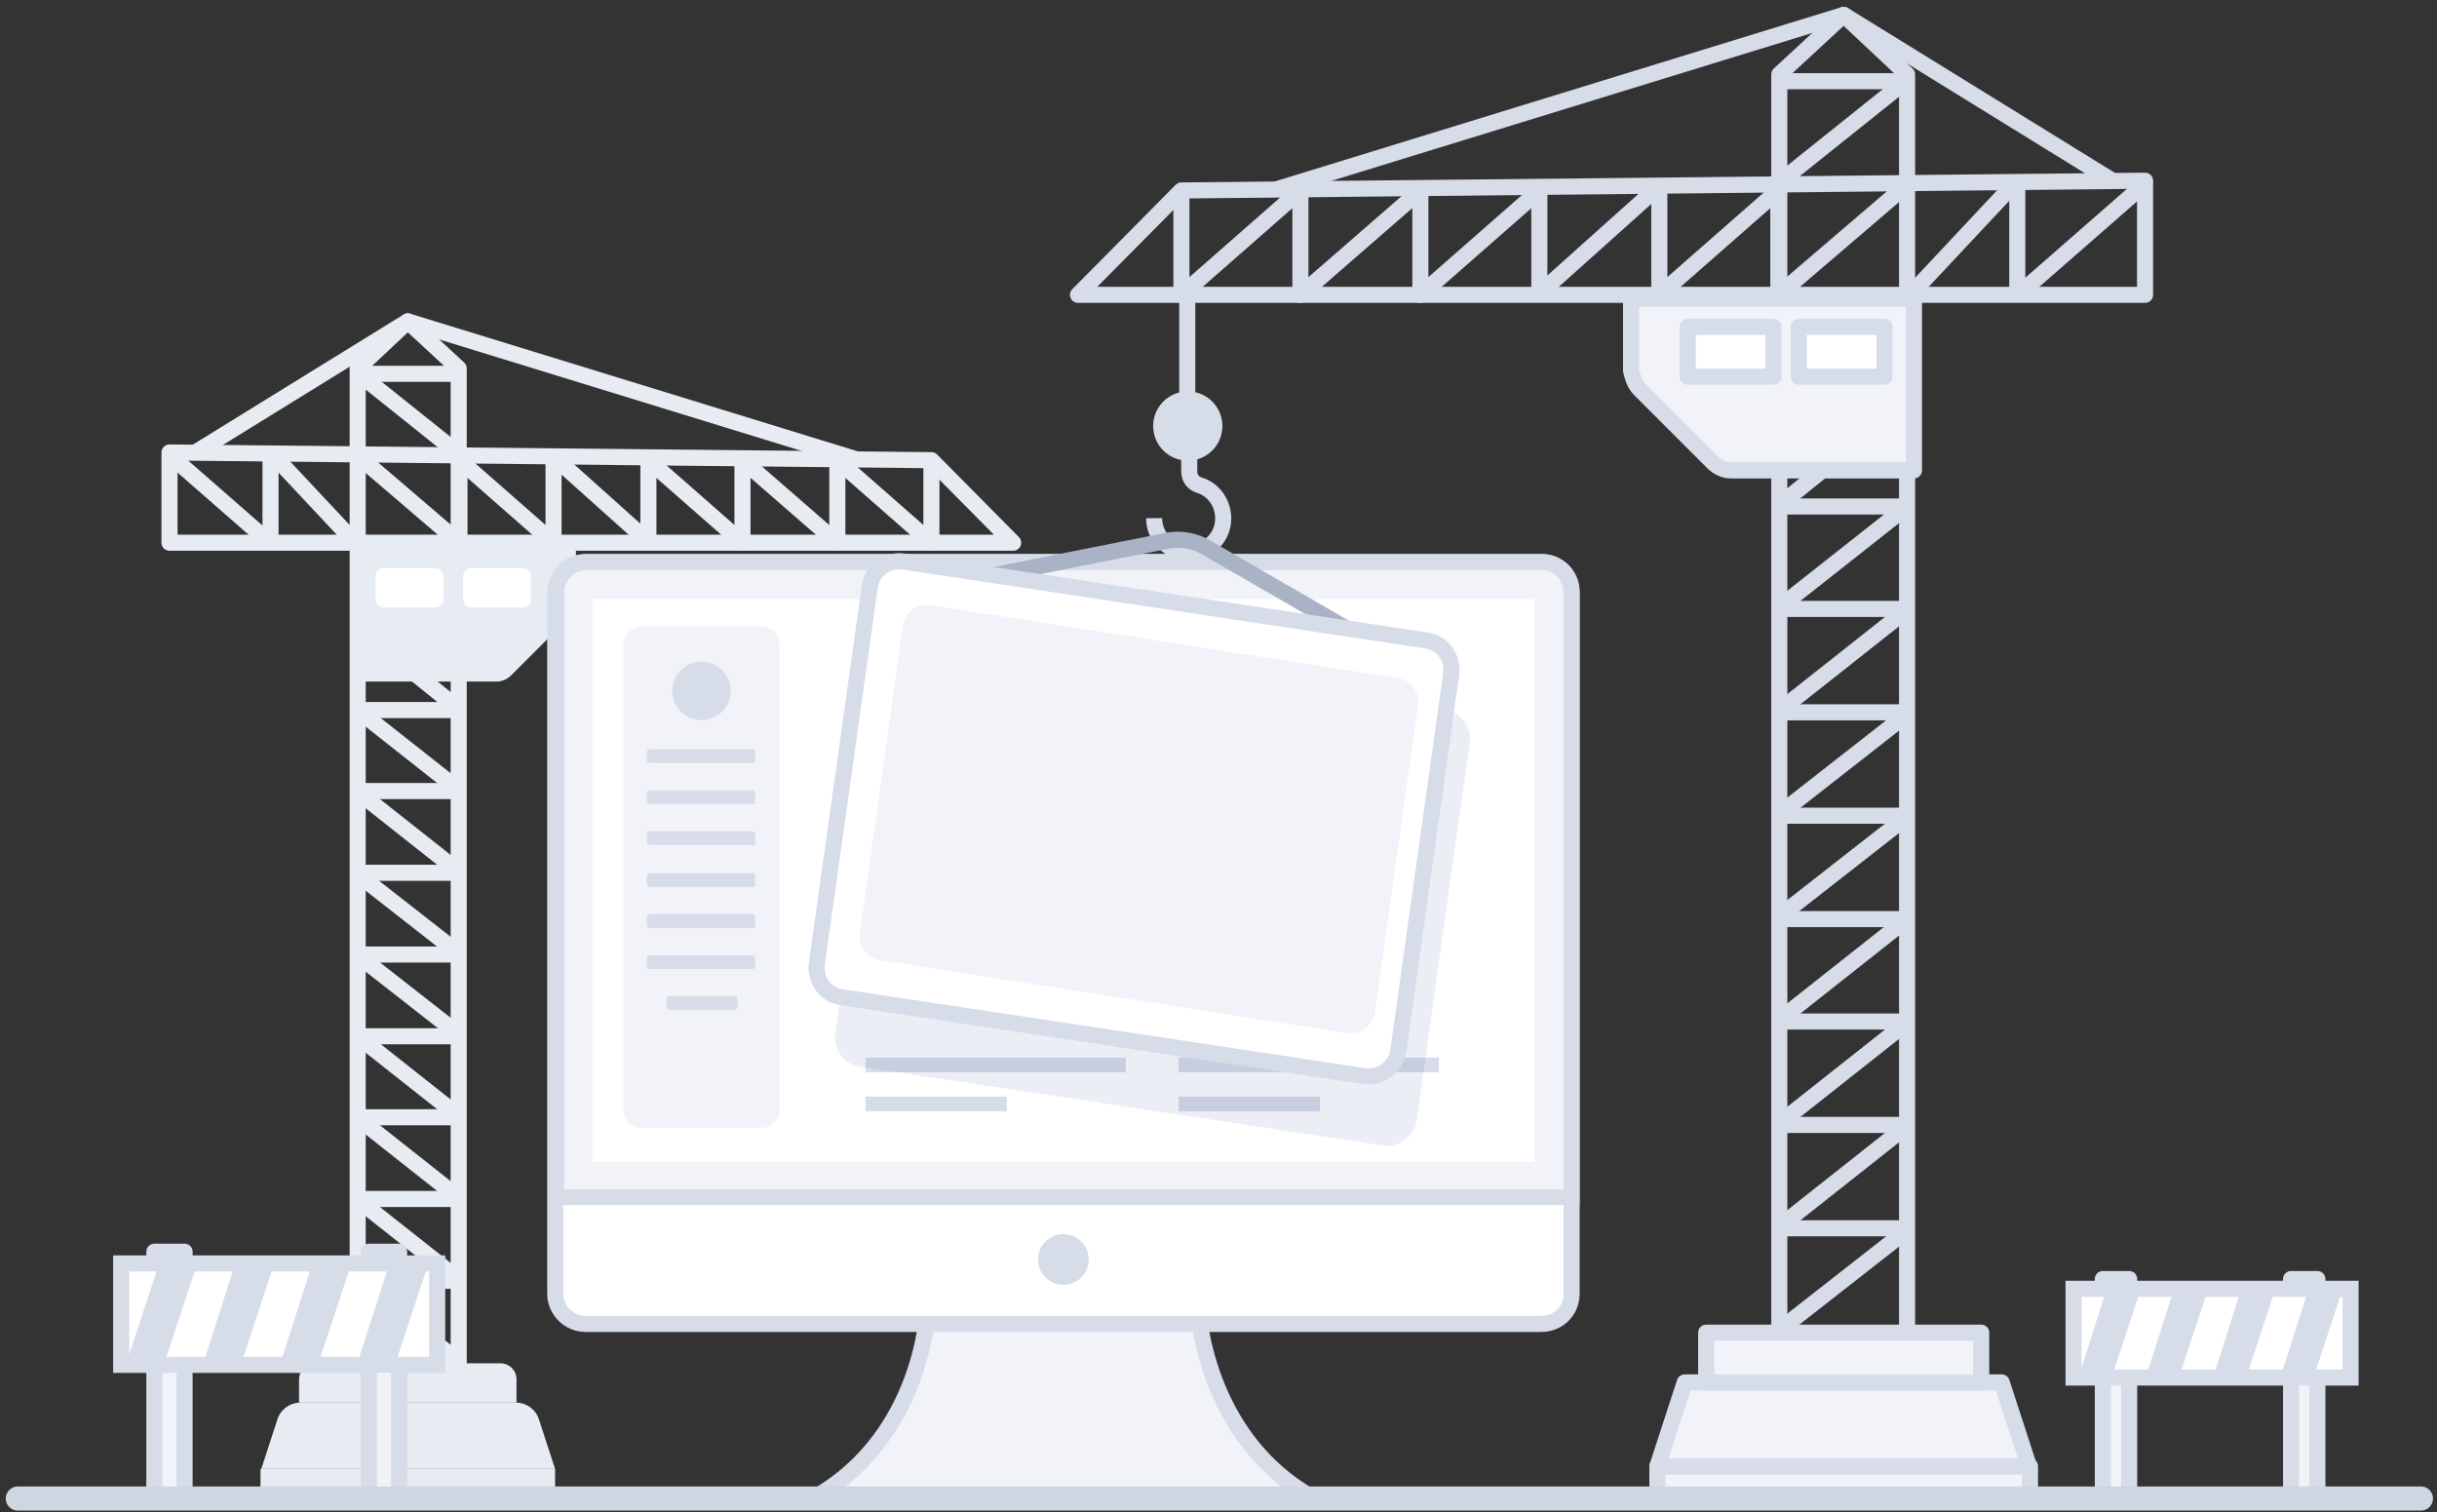 <svg width="303" height="188" viewBox="0 0 303 188" fill="none" xmlns="http://www.w3.org/2000/svg">
<rect x="0" y="0" width="303" height="188" fill="#333333" stroke="none"/>
<path d="M32.389 182.627H69.016V185.599H32.389V182.627Z" fill="#E7EBF2"/>
<path d="M34.495 176.452C34.898 175.217 36.049 174.381 37.348 174.381H64.153C65.452 174.381 66.603 175.217 67.005 176.452L69.016 182.627H32.485L34.495 176.452Z" fill="#E7EBF2"/>
<path d="M21.075 56.254V67.472H125.969L115.805 57.213L21.075 56.254Z" stroke="#E7EBF2" stroke-width="2" stroke-miterlimit="10" stroke-linejoin="round"/>
<path d="M80.617 67.472V57.213L92.314 67.472V57.213L104.107 67.472V57.213L115.805 67.472V57.596V57.213" stroke="#E7EBF2" stroke-width="2" stroke-miterlimit="10" stroke-linejoin="round"/>
<path d="M33.633 67.474V56.447" stroke="#E7EBF2" stroke-width="2" stroke-miterlimit="10" stroke-linejoin="round"/>
<path d="M68.824 57.213V67.472L57.127 57.213" stroke="#E7EBF2" stroke-width="2" stroke-miterlimit="10" stroke-linejoin="round"/>
<path d="M57.129 57.213V67.472" stroke="#E7EBF2" stroke-width="2" stroke-miterlimit="10" stroke-linejoin="round"/>
<path d="M44.471 169.586H57.031V45.804L50.703 39.955L44.471 45.804V169.586Z" stroke="#E7EBF2" stroke-width="2" stroke-miterlimit="10" stroke-linejoin="round"/>
<path d="M57.031 46.475H44.471" stroke="#E7EBF2" stroke-width="2" stroke-miterlimit="10"/>
<path d="M57.031 78.115H44.471" stroke="#E7EBF2" stroke-width="2" stroke-miterlimit="10" stroke-linejoin="round"/>
<path d="M57.031 88.279H44.471" stroke="#E7EBF2" stroke-width="2" stroke-miterlimit="10"/>
<path d="M57.031 98.348H44.471" stroke="#E7EBF2" stroke-width="2" stroke-miterlimit="10"/>
<path d="M57.031 108.51H44.471" stroke="#E7EBF2" stroke-width="2" stroke-miterlimit="10"/>
<path d="M57.031 118.674H44.471" stroke="#E7EBF2" stroke-width="2" stroke-miterlimit="10"/>
<path d="M57.031 128.836H44.471" stroke="#E7EBF2" stroke-width="2" stroke-miterlimit="10"/>
<path d="M57.031 138.904H44.471" stroke="#E7EBF2" stroke-width="2" stroke-miterlimit="10"/>
<path d="M57.031 149.066H44.471" stroke="#E7EBF2" stroke-width="2" stroke-miterlimit="10"/>
<path d="M57.031 159.23H44.471" stroke="#E7EBF2" stroke-width="2" stroke-miterlimit="10"/>
<path d="M106.504 57.118L50.701 39.955L24.142 56.351" stroke="#E7EBF2" stroke-width="2" stroke-miterlimit="10" stroke-linejoin="round"/>
<path d="M57.129 67.473L44.473 56.639" stroke="#E7EBF2" stroke-width="2" stroke-miterlimit="10" stroke-linejoin="round"/>
<path d="M44.853 67.856L56.742 77.731" stroke="#E7EBF2" stroke-width="2" stroke-miterlimit="10" stroke-linejoin="round"/>
<path d="M44.855 46.666L56.84 56.254" stroke="#E7EBF2" stroke-width="2" stroke-miterlimit="10" stroke-linejoin="round"/>
<path d="M34.017 56.639L43.988 67.281" stroke="#E7EBF2" stroke-width="2" stroke-miterlimit="10" stroke-linejoin="round"/>
<path d="M33.348 67.281L21.171 56.639" stroke="#E7EBF2" stroke-width="2" stroke-miterlimit="10" stroke-linejoin="round"/>
<path d="M69.204 57.117L80.231 66.993" stroke="#E7EBF2" stroke-width="2" stroke-miterlimit="10" stroke-linejoin="round"/>
<path d="M44.949 78.402L56.742 87.894" stroke="#E7EBF2" stroke-width="2" stroke-miterlimit="10" stroke-linejoin="round"/>
<path d="M44.949 88.662L56.742 97.963" stroke="#E7EBF2" stroke-width="2" stroke-miterlimit="10" stroke-linejoin="round"/>
<path d="M44.853 98.731L56.742 108.127" stroke="#E7EBF2" stroke-width="2" stroke-miterlimit="10" stroke-linejoin="round"/>
<path d="M44.853 108.99L56.742 118.291" stroke="#E7EBF2" stroke-width="2" stroke-miterlimit="10" stroke-linejoin="round"/>
<path d="M44.853 119.057L56.742 128.357" stroke="#E7EBF2" stroke-width="2" stroke-miterlimit="10" stroke-linejoin="round"/>
<path d="M44.853 129.125L56.742 138.521" stroke="#E7EBF2" stroke-width="2" stroke-miterlimit="10" stroke-linejoin="round"/>
<path d="M44.853 139.287L56.742 148.683" stroke="#E7EBF2" stroke-width="2" stroke-miterlimit="10" stroke-linejoin="round"/>
<path d="M44.853 149.451L56.742 158.847" stroke="#E7EBF2" stroke-width="2" stroke-miterlimit="10" stroke-linejoin="round"/>
<path d="M44.853 159.709L56.742 169.009" stroke="#E7EBF2" stroke-width="2" stroke-miterlimit="10" stroke-linejoin="round"/>
<path d="M39.18 169.49H62.219C63.323 169.49 64.219 170.386 64.219 171.49V174.38H37.18V171.49C37.18 170.386 38.076 169.49 39.18 169.49Z" fill="#E7EBF2"/>
<path d="M70.743 76.772L63.551 83.963C63.072 84.443 62.401 84.731 61.826 84.731H43.8V67.856H71.606V74.951C71.414 75.718 71.222 76.293 70.743 76.772Z" fill="#E7EBF2"/>
<path d="M54.125 75.516L47.688 75.516C47.135 75.516 46.688 75.068 46.688 74.516L46.688 71.626C46.688 71.073 47.135 70.626 47.688 70.626L54.125 70.626C54.677 70.626 55.125 71.073 55.125 71.626L55.125 74.516C55.125 75.068 54.677 75.516 54.125 75.516Z" fill="white"/>
<path d="M65.027 75.516L58.59 75.516C58.038 75.516 57.59 75.068 57.59 74.516L57.59 71.626C57.59 71.073 58.038 70.626 58.59 70.626L65.027 70.626C65.58 70.626 66.027 71.073 66.027 71.626L66.027 74.516C66.027 75.068 65.58 75.516 65.027 75.516Z" fill="white"/>
<path d="M22.951 155.621H19.191V186.303H22.951V155.621Z" fill="#F1F3F9" stroke="#D6DCE8" stroke-width="2" stroke-miterlimit="10" stroke-linejoin="round"/>
<path d="M49.627 155.621H45.867V186.303H49.627V155.621Z" fill="#F1F3F9" stroke="#D6DCE8" stroke-width="2" stroke-miterlimit="10" stroke-linejoin="round"/>
<path d="M163.138 186.171C152.951 186.413 140.824 186.171 132.213 186.05C123.603 186.292 111.476 186.413 101.289 186.171C111.355 180.471 114.75 169.92 115.357 162.887H148.949C149.676 169.92 153.072 180.471 163.138 186.171Z" fill="#F1F3F9" stroke="#D6DCE8" stroke-width="2" stroke-miterlimit="10"/>
<path d="M195.4 73.642V160.837C195.4 163.019 193.702 164.596 191.641 164.596H72.795C70.733 164.596 69.035 162.898 69.035 160.837V73.642C69.035 71.581 70.733 69.883 72.795 69.883H191.641C193.702 69.883 195.4 71.459 195.4 73.642Z" fill="white" stroke="#D6DCE8" stroke-width="2" stroke-miterlimit="10" stroke-linejoin="round"/>
<path d="M195.396 73.642V148.831H69.152V73.642C69.152 71.581 70.85 69.883 72.912 69.883H191.758C193.698 69.883 195.396 71.459 195.396 73.642Z" fill="#F1F3F9" stroke="#D6DCE8" stroke-width="2" stroke-miterlimit="10"/>
<path d="M190.91 74.49H73.641V144.464H190.789V74.49H190.91Z" fill="white"/>
<path d="M132.216 159.744C133.957 159.744 135.369 158.332 135.369 156.591C135.369 154.849 133.957 153.438 132.216 153.438C130.474 153.438 129.062 154.849 129.062 156.591C129.062 158.332 130.474 159.744 132.216 159.744Z" fill="#D6DCE8"/>
<path d="M264.727 159.018H261.453V185.94H264.727V159.018Z" fill="#F1F3F9" stroke="#D6DCE8" stroke-width="2" stroke-miterlimit="10" stroke-linejoin="round"/>
<path d="M288.13 159.018H284.855V185.94H288.13V159.018Z" fill="#F1F3F9" stroke="#D6DCE8" stroke-width="2" stroke-miterlimit="10" stroke-linejoin="round"/>
<path d="M292.254 160.23H257.812V171.266H292.254V160.23Z" fill="white" stroke="#D6DCE8" stroke-width="2" stroke-miterlimit="10"/>
<path d="M266.179 160.23L262.541 171.266H258.418L261.935 160.23H266.179Z" fill="#D6DCE8"/>
<path d="M274.547 160.23L270.908 171.266H266.785L270.302 160.23H274.547Z" fill="#D6DCE8"/>
<path d="M282.914 160.23L279.276 171.266H275.152L278.669 160.23H282.914Z" fill="#D6DCE8"/>
<path d="M291.281 160.23L287.643 171.266H283.52L287.036 160.23H291.281Z" fill="#D6DCE8"/>
<path d="M54.358 157.076H15.066V169.688H54.358V157.076Z" fill="white" stroke="#D6DCE8" stroke-width="2" stroke-miterlimit="10"/>
<path d="M24.525 157.076L20.401 169.567H15.672L19.795 157.076H24.525Z" fill="#D6DCE8"/>
<path d="M34.107 157.076L29.983 169.567H25.254L29.256 157.076H34.107Z" fill="#D6DCE8"/>
<path d="M43.689 157.076L39.566 169.567H34.836L38.838 157.076H43.689Z" fill="#D6DCE8"/>
<path d="M53.267 157.076L49.144 169.567H44.414L48.416 157.076H53.267Z" fill="#D6DCE8"/>
<path d="M147.617 36.049V50.844" stroke="#D6DCE8" stroke-width="2" stroke-miterlimit="10" stroke-linejoin="round"/>
<path d="M147.68 57.27C150.058 57.27 151.985 55.343 151.985 52.965C151.985 50.588 150.058 48.66 147.68 48.66C145.302 48.66 143.375 50.588 143.375 52.965C143.375 55.343 145.302 57.27 147.68 57.27Z" fill="#D6DCE8"/>
<path d="M143.496 64.426C143.496 67.094 145.922 69.277 148.832 68.549C150.409 68.186 151.621 66.973 151.985 65.396C152.47 63.092 151.136 60.909 149.075 60.303C148.347 60.06 147.862 59.454 147.862 58.605V54.846" stroke="#D6DCE8" stroke-width="2" stroke-miterlimit="10" stroke-linejoin="round"/>
<path d="M252.396 182.299H206.07V186.058H252.396V182.299Z" fill="#F1F3F9" stroke="#D6DCE8" stroke-width="2" stroke-miterlimit="10" stroke-linejoin="round"/>
<path d="M248.879 171.871H209.466L206.07 182.3H252.275L248.879 171.871Z" fill="#F1F3F9" stroke="#D6DCE8" stroke-width="2" stroke-miterlimit="10" stroke-linejoin="round"/>
<path d="M266.702 22.467V36.656H134.031L146.886 23.68L266.702 22.467Z" stroke="#D6DCE8" stroke-width="2" stroke-miterlimit="10" stroke-linejoin="round"/>
<path d="M191.393 36.654V23.678L176.598 36.654V23.678L161.682 36.654V23.678L146.887 36.654V24.163V23.678" stroke="#D6DCE8" stroke-width="2" stroke-miterlimit="10" stroke-linejoin="round"/>
<path d="M250.816 36.655V22.709" stroke="#D6DCE8" stroke-width="2" stroke-miterlimit="10" stroke-linejoin="round"/>
<path d="M206.309 23.678V36.654L221.104 23.678" stroke="#D6DCE8" stroke-width="2" stroke-miterlimit="10" stroke-linejoin="round"/>
<path d="M221.105 23.678V36.654" stroke="#D6DCE8" stroke-width="2" stroke-miterlimit="10" stroke-linejoin="round"/>
<path d="M237.113 165.809H221.227V9.247L229.23 1.85L237.113 9.247V165.809Z" stroke="#D6DCE8" stroke-width="2" stroke-miterlimit="10" stroke-linejoin="round"/>
<path d="M221.227 10.096H237.113" stroke="#D6DCE8" stroke-width="2" stroke-miterlimit="10"/>
<path d="M221.227 50.115H237.113" stroke="#D6DCE8" stroke-width="2" stroke-miterlimit="10" stroke-linejoin="round"/>
<path d="M221.227 62.971H237.113" stroke="#D6DCE8" stroke-width="2" stroke-miterlimit="10"/>
<path d="M221.227 75.705H237.113" stroke="#D6DCE8" stroke-width="2" stroke-miterlimit="10"/>
<path d="M221.227 88.559H237.113" stroke="#D6DCE8" stroke-width="2" stroke-miterlimit="10"/>
<path d="M221.227 101.414H237.113" stroke="#D6DCE8" stroke-width="2" stroke-miterlimit="10"/>
<path d="M221.227 114.268H237.113" stroke="#D6DCE8" stroke-width="2" stroke-miterlimit="10"/>
<path d="M221.227 127.002H237.113" stroke="#D6DCE8" stroke-width="2" stroke-miterlimit="10"/>
<path d="M221.227 139.857H237.113" stroke="#D6DCE8" stroke-width="2" stroke-miterlimit="10"/>
<path d="M221.227 152.711H237.113" stroke="#D6DCE8" stroke-width="2" stroke-miterlimit="10"/>
<path d="M158.652 23.557L229.232 1.85L262.825 22.587" stroke="#D6DCE8" stroke-width="2" stroke-miterlimit="10" stroke-linejoin="round"/>
<path d="M221.105 36.655L237.113 22.951" stroke="#D6DCE8" stroke-width="2" stroke-miterlimit="10" stroke-linejoin="round"/>
<path d="M236.628 37.141L221.59 49.632" stroke="#D6DCE8" stroke-width="2" stroke-miterlimit="10" stroke-linejoin="round"/>
<path d="M236.628 10.338L221.469 22.465" stroke="#D6DCE8" stroke-width="2" stroke-miterlimit="10" stroke-linejoin="round"/>
<path d="M250.335 22.951L237.723 36.412" stroke="#D6DCE8" stroke-width="2" stroke-miterlimit="10" stroke-linejoin="round"/>
<path d="M251.176 36.412L266.577 22.951" stroke="#D6DCE8" stroke-width="2" stroke-miterlimit="10" stroke-linejoin="round"/>
<path d="M205.825 23.557L191.879 36.048" stroke="#D6DCE8" stroke-width="2" stroke-miterlimit="10" stroke-linejoin="round"/>
<path d="M236.506 50.48L221.59 62.486" stroke="#D6DCE8" stroke-width="2" stroke-miterlimit="10" stroke-linejoin="round"/>
<path d="M236.506 63.455L221.59 75.218" stroke="#D6DCE8" stroke-width="2" stroke-miterlimit="10" stroke-linejoin="round"/>
<path d="M236.628 76.189L221.59 88.074" stroke="#D6DCE8" stroke-width="2" stroke-miterlimit="10" stroke-linejoin="round"/>
<path d="M236.628 89.166L221.59 100.929" stroke="#D6DCE8" stroke-width="2" stroke-miterlimit="10" stroke-linejoin="round"/>
<path d="M236.628 101.898L221.59 113.662" stroke="#D6DCE8" stroke-width="2" stroke-miterlimit="10" stroke-linejoin="round"/>
<path d="M236.628 114.633L221.59 126.517" stroke="#D6DCE8" stroke-width="2" stroke-miterlimit="10" stroke-linejoin="round"/>
<path d="M236.628 127.488L221.59 139.373" stroke="#D6DCE8" stroke-width="2" stroke-miterlimit="10" stroke-linejoin="round"/>
<path d="M236.628 140.342L221.59 152.226" stroke="#D6DCE8" stroke-width="2" stroke-miterlimit="10" stroke-linejoin="round"/>
<path d="M236.628 153.318L221.59 165.082" stroke="#D6DCE8" stroke-width="2" stroke-miterlimit="10" stroke-linejoin="round"/>
<path d="M246.331 165.688H212.133V171.872H246.331V165.688Z" fill="#F1F3F9" stroke="#D6DCE8" stroke-width="2" stroke-miterlimit="10" stroke-linejoin="round"/>
<path d="M94.74 140.22H79.702C78.49 140.22 77.519 139.25 77.519 138.037V80.07C77.519 78.857 78.49 77.887 79.702 77.887H94.74C95.953 77.887 96.923 78.857 96.923 80.07V138.037C96.923 139.25 95.953 140.22 94.74 140.22Z" fill="#F1F3F9"/>
<path d="M87.224 89.528C89.233 89.528 90.862 87.899 90.862 85.89C90.862 83.881 89.233 82.252 87.224 82.252C85.215 82.252 83.586 83.881 83.586 85.89C83.586 87.899 85.215 89.528 87.224 89.528Z" fill="#D6DCE8"/>
<path d="M93.648 94.864H80.793C80.551 94.864 80.43 94.743 80.43 94.5V93.53C80.43 93.287 80.551 93.166 80.793 93.166H93.527C93.77 93.166 93.891 93.287 93.891 93.53V94.5C94.012 94.743 93.77 94.864 93.648 94.864Z" fill="#D6DCE8"/>
<path d="M93.648 99.958H80.793C80.551 99.958 80.43 99.836 80.43 99.594V98.624C80.43 98.381 80.551 98.26 80.793 98.26H93.527C93.77 98.26 93.891 98.381 93.891 98.624V99.594C94.012 99.836 93.77 99.958 93.648 99.958Z" fill="#D6DCE8"/>
<path d="M93.648 105.051H80.793C80.551 105.051 80.43 104.93 80.43 104.688V103.717C80.43 103.475 80.551 103.354 80.793 103.354H93.527C93.77 103.354 93.891 103.475 93.891 103.717V104.688C94.012 104.93 93.77 105.051 93.648 105.051Z" fill="#D6DCE8"/>
<path d="M93.648 110.266H80.793C80.551 110.266 80.43 110.145 80.43 109.902V108.932C80.43 108.69 80.551 108.568 80.793 108.568H93.527C93.77 108.568 93.891 108.69 93.891 108.932V109.902C94.012 110.024 93.77 110.266 93.648 110.266Z" fill="#D6DCE8"/>
<path d="M93.648 115.36H80.793C80.551 115.36 80.43 115.239 80.43 114.996V114.026C80.43 113.783 80.551 113.662 80.793 113.662H93.527C93.77 113.662 93.891 113.783 93.891 114.026V114.996C94.012 115.117 93.77 115.36 93.648 115.36Z" fill="#D6DCE8"/>
<path d="M93.648 120.454H80.793C80.551 120.454 80.43 120.332 80.43 120.09V119.12C80.43 118.877 80.551 118.756 80.793 118.756H93.527C93.77 118.756 93.891 118.877 93.891 119.12V120.09C94.012 120.332 93.77 120.454 93.648 120.454Z" fill="#D6DCE8"/>
<path d="M91.348 125.545H83.223C82.981 125.545 82.859 125.424 82.859 125.182V124.211C82.859 123.969 82.981 123.848 83.223 123.848H91.348C91.591 123.848 91.712 123.969 91.712 124.211V125.182C91.712 125.424 91.47 125.545 91.348 125.545Z" fill="#D6DCE8"/>
<path d="M139.977 131.488H107.598V133.307H139.977V131.488Z" fill="#D6DCE8"/>
<path d="M125.182 136.338H107.598V138.157H125.182V136.338Z" fill="#D6DCE8"/>
<path d="M178.903 131.488H146.523V133.307H178.903V131.488Z" fill="#D6DCE8"/>
<path d="M164.108 136.338H146.523V138.157H164.108V136.338Z" fill="#D6DCE8"/>
<path d="M119.289 72.367L144.961 67.259C146.842 66.856 148.724 67.259 150.203 68.2L169.96 79.625" stroke="#AAB2C5" stroke-width="2" stroke-miterlimit="10" stroke-linejoin="round"/>
<path opacity="0.1" d="M171.975 142.416L106.95 132.604C104.934 132.336 103.59 130.454 103.858 128.438L110.444 81.53C110.713 79.514 112.595 78.17 114.611 78.439L179.637 88.25C181.653 88.519 182.997 90.401 182.728 92.417L176.142 139.325C175.873 141.206 173.992 142.685 171.975 142.416Z" fill="#3B589D"/>
<path d="M169.679 133.793L104.653 123.981C102.637 123.713 101.293 121.831 101.562 119.815L108.147 72.907C108.416 70.891 110.298 69.547 112.314 69.815L177.34 79.627C179.356 79.896 180.7 81.778 180.431 83.794L173.845 130.702C173.576 132.583 171.695 134.062 169.679 133.793Z" fill="white" stroke="#D6DCE8" stroke-width="2" stroke-miterlimit="10" stroke-linejoin="round"/>
<path d="M167.546 128.454L109.419 119.375C107.775 119.156 106.68 117.622 106.899 115.979L112.267 77.747C112.486 76.103 114.02 75.008 115.663 75.227L173.79 84.306C175.434 84.525 176.529 86.058 176.31 87.702L170.942 125.934C170.723 127.468 169.189 128.673 167.546 128.454Z" fill="#F1F3F9"/>
<path d="M203.888 48.417L212.984 57.512C213.59 58.119 214.439 58.483 215.167 58.483H237.966V37.139H202.797V46.113C203.039 47.083 203.282 47.811 203.888 48.417Z" fill="#F1F3F9" stroke="#D6DCE8" stroke-width="2" stroke-miterlimit="10" stroke-linejoin="round"/>
<path d="M223.641 46.828L234.312 46.828L234.312 40.643L223.641 40.643L223.641 46.828Z" fill="white" stroke="#D6DCE8" stroke-width="2" stroke-miterlimit="10" stroke-linejoin="round"/>
<path d="M209.84 46.828L220.512 46.828L220.512 40.643L209.84 40.643L209.84 46.828Z" fill="white" stroke="#D6DCE8" stroke-width="2" stroke-miterlimit="10" stroke-linejoin="round"/>
<path d="M2.215 186.305H301.002" stroke="#CDD6E1" stroke-width="3" stroke-miterlimit="10" stroke-linecap="round" stroke-linejoin="round"/>
</svg>
